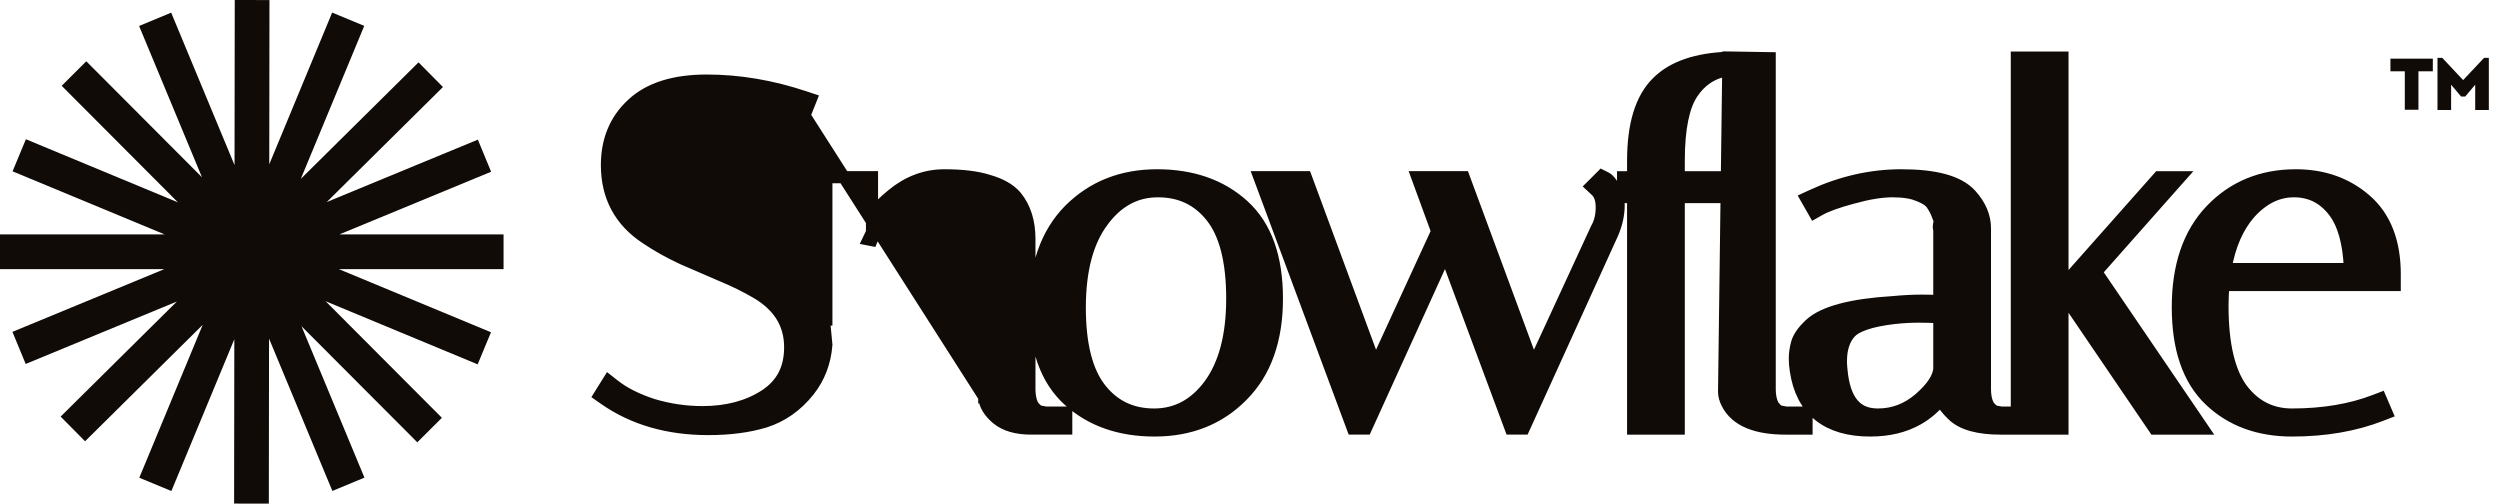 <svg width="139" height="28" viewBox="0 0 139 28" fill="none" xmlns="http://www.w3.org/2000/svg">
<path d="M44.727 6.421L44.416 6.302C42.833 5.693 41.349 5.393 39.962 5.393C38.586 5.393 37.559 5.686 36.84 6.23C36.132 6.764 35.776 7.495 35.776 8.461C35.776 9.605 36.356 10.504 37.615 11.167C38.204 11.462 38.847 11.74 39.543 12.001C40.278 12.252 41.013 12.539 41.746 12.861C42.49 13.188 43.174 13.561 43.795 13.981C44.45 14.424 44.973 15.037 45.368 15.808C45.701 16.442 45.889 17.21 45.946 18.101V10.19V9.853H46.283H48.145H48.483V10.19V11.966C48.788 11.568 49.164 11.191 49.608 10.834C50.479 10.115 51.448 9.747 52.508 9.747C53.499 9.747 54.325 9.845 54.974 10.054C55.628 10.242 56.148 10.525 56.49 10.931L56.495 10.936L56.495 10.936C56.997 11.559 57.235 12.348 57.235 13.276V21.602C57.235 22.073 57.323 22.392 57.461 22.599C57.646 22.826 57.779 22.883 57.856 22.889L57.873 22.89L57.889 22.893L58.151 22.941H58.946H59.283V23.278V23.491V23.828H58.946H57.323C56.552 23.828 55.906 23.66 55.434 23.273L55.428 23.268L55.428 23.268C55.022 22.921 54.751 22.524 54.725 22.074L54.725 22.075L55.062 22.055L54.725 22.073L44.727 6.421ZM44.727 6.421L44.85 6.113L44.956 5.847L45.089 5.515L44.75 5.402C42.91 4.788 41.092 4.48 39.297 4.48C37.513 4.48 36.112 4.898 35.157 5.793C34.212 6.662 33.745 7.801 33.745 9.18C33.745 10.922 34.475 12.288 35.917 13.237C36.536 13.656 37.217 14.037 37.958 14.38L37.958 14.38L37.964 14.383C38.692 14.703 39.412 15.014 40.122 15.316L40.125 15.317C40.839 15.613 41.49 15.934 42.078 16.28C43.336 17.025 43.934 18.029 43.934 19.315C43.934 20.503 43.471 21.378 42.544 21.985C41.597 22.599 40.441 22.915 39.057 22.915C38.116 22.915 37.193 22.778 36.285 22.505C35.392 22.212 34.677 21.847 34.132 21.417L33.836 21.185L33.637 21.504L33.504 21.716L33.335 21.988L33.596 22.171C35.205 23.299 37.137 23.855 39.376 23.855C40.571 23.855 41.626 23.719 42.534 23.441L42.534 23.441L42.538 23.44C43.493 23.134 44.301 22.561 44.961 21.733C45.542 21.002 45.868 20.145 45.946 19.173L44.727 6.421ZM57.782 23.559L57.768 23.557L57.78 23.491H57.517C57.601 23.526 57.69 23.55 57.782 23.559ZM57.782 23.559C57.788 23.56 57.794 23.561 57.8 23.561L57.806 23.491H58.082H58.121H58.609H58.946V23.616H58.121H58.091L58.061 23.61L57.782 23.559ZM57.828 23.225L58.121 23.278M57.828 23.225L58.121 23.154V23.278M57.828 23.225C57.749 23.219 57.67 23.195 57.591 23.154L57.828 23.225ZM58.121 23.278H58.609H58.946V23.154H58.144L58.121 23.278ZM49.821 11.095C50.637 10.421 51.533 10.084 52.508 10.084C52.526 10.084 52.544 10.084 52.561 10.084C53.037 10.086 53.467 10.111 53.853 10.16C53.475 10.023 53.042 9.96 52.561 9.96C52.544 9.96 52.526 9.96 52.508 9.96C51.491 9.972 50.566 10.321 49.736 10.989L49.821 11.095ZM49.821 11.095L49.735 10.99C49.575 11.12 49.418 11.261 49.265 11.414M49.821 11.095C49.655 11.229 49.499 11.365 49.355 11.503L49.266 11.413C49.266 11.413 49.265 11.414 49.265 11.414M49.265 11.414C49.265 11.414 49.264 11.415 49.264 11.415L49.353 11.504L48.483 12.303C48.697 12.009 48.96 11.713 49.265 11.414ZM53.792 10.864C53.795 10.865 53.797 10.866 53.8 10.867L53.945 10.563L53.785 10.86C53.788 10.861 53.79 10.862 53.792 10.864ZM48.294 13.315L48.459 13.347C48.678 12.792 49.051 12.257 49.591 11.744C49.591 11.743 49.591 11.743 49.592 11.743C49.728 11.613 49.875 11.485 50.033 11.358L50.033 11.358L50.036 11.355C50.797 10.726 51.618 10.421 52.508 10.421C52.526 10.421 52.544 10.421 52.561 10.421C53.011 10.423 53.414 10.446 53.773 10.49C53.433 10.361 53.029 10.297 52.561 10.297C52.544 10.297 52.526 10.297 52.508 10.297C51.577 10.309 50.725 10.627 49.95 11.25C49.949 11.251 49.949 11.251 49.948 11.252C49.796 11.374 49.648 11.508 49.502 11.653C49.049 12.098 48.709 12.521 48.483 12.921L48.294 13.315ZM59.461 11.681L59.459 11.683C58.175 12.986 57.553 14.802 57.553 17.08C57.553 19.353 58.154 21.101 59.419 22.251C60.663 23.381 62.265 23.935 64.195 23.935C66.155 23.935 67.788 23.293 69.063 21.999C70.366 20.696 70.996 18.881 70.996 16.601C70.996 14.329 70.396 12.581 69.13 11.431C67.886 10.3 66.275 9.747 64.328 9.747C62.384 9.747 60.753 10.389 59.461 11.681ZM61.3 12.307L61.301 12.305C62.132 11.175 63.154 10.634 64.381 10.634C65.629 10.634 66.613 11.104 67.362 12.049C68.109 12.991 68.513 14.487 68.513 16.601C68.513 18.686 68.078 20.274 67.249 21.402C66.419 22.514 65.398 23.048 64.168 23.048C62.92 23.048 61.937 22.578 61.187 21.632C60.44 20.69 60.036 19.203 60.036 17.107C60.036 15.002 60.472 13.416 61.3 12.307ZM88.731 10.112L88.484 10.358L88.738 10.596C88.934 10.78 89.057 11.068 89.057 11.521C89.057 11.988 88.961 12.371 88.783 12.683L88.775 12.696L88.769 12.709L85.253 20.324L81.464 10.073L81.383 9.853H81.148H79.286H78.803L78.969 10.306L79.906 12.863L76.474 20.323L72.686 10.073L72.604 9.853H72.37H70.507H70.022L70.192 10.308L75.139 23.609L75.221 23.828H75.455H75.721H75.938L76.028 23.631L80.372 14.079L83.918 23.609L84 23.828H84.234H84.5H84.717L84.807 23.631L89.648 12.99L89.648 12.99L89.651 12.983C89.88 12.45 89.998 11.918 89.998 11.387C89.998 11.237 89.977 11.083 89.939 10.925C89.908 10.719 89.81 10.518 89.678 10.326C89.621 10.233 89.565 10.15 89.507 10.081C89.452 10.015 89.376 9.937 89.279 9.889L89.062 9.78L88.89 9.952L88.731 10.112Z" fill="#110B08" stroke="#110B08" stroke-width="0.674"/>
<path d="M94.081 5.188C94.509 4.531 95.176 4.017 96.091 3.902L95.859 21.785H95.859V21.789C95.859 22 95.924 22.212 96.028 22.419C96.525 23.414 97.689 23.829 99.282 23.829H100.107H100.444V23.492V23.279V22.942H100.107H99.312L99.05 22.894L99.034 22.891L99.017 22.89C98.94 22.883 98.806 22.826 98.622 22.599C98.484 22.393 98.395 22.073 98.395 21.603V3.567V3.235L98.064 3.23L96.438 3.203L96.1 3.198L96.1 3.211C94.36 3.274 93.022 3.709 92.152 4.578C91.223 5.488 90.802 6.974 90.802 8.941V9.854H90.58H90.243V10.191V10.621V10.958H90.58H90.802V23.492V23.829H91.139H93.001H93.338V23.492V10.958H95.102H95.439V10.621V10.191V9.854H95.102H93.338V8.941C93.338 7.13 93.605 5.902 94.079 5.191L94.079 5.191L94.081 5.188ZM107.826 12.781V16.744C107.525 16.726 107.203 16.717 106.86 16.717C106.37 16.717 105.838 16.744 105.264 16.798C104.11 16.869 103.146 17.004 102.378 17.207C101.614 17.408 101.013 17.684 100.616 18.059C100.261 18.395 100.005 18.741 99.91 19.095C99.833 19.384 99.793 19.662 99.793 19.927C99.793 20.158 99.812 20.388 99.85 20.618C100.01 21.689 100.434 22.532 101.15 23.104C101.863 23.672 102.822 23.935 103.987 23.935C104.991 23.935 105.878 23.728 106.634 23.299C107.123 23.022 107.549 22.657 107.914 22.207C108.032 22.492 108.258 22.771 108.537 23.039C109.082 23.601 110.028 23.829 111.249 23.829H112.074H112.136H112.411H112.473H114.335H114.673V23.492V17.207L115.021 16.807L119.696 23.681L119.797 23.829H119.975H121.837H122.474L122.116 23.302L116.544 15.113L120.706 10.414L121.203 9.854H120.454H120.188H120.036L119.936 9.967L114.673 15.9V3.54V3.203H114.335H112.473H112.136V3.54V22.942H112.074H111.279L111.017 22.894L111.001 22.891L110.984 22.89C110.907 22.883 110.774 22.826 110.589 22.599C110.451 22.393 110.363 22.073 110.363 21.603V12.691C110.363 12.024 110.089 11.406 109.585 10.844C109.234 10.451 108.719 10.179 108.079 10.005C107.437 9.831 106.647 9.747 105.716 9.747C104.033 9.747 102.38 10.123 100.76 10.869L100.426 11.023L100.608 11.342L100.715 11.528L100.881 11.82L101.173 11.655C101.543 11.446 102.148 11.224 103.009 10.995L103.009 10.995L103.014 10.994C103.882 10.751 104.621 10.634 105.237 10.634C105.867 10.634 106.348 10.72 106.699 10.872L106.699 10.873L106.71 10.877C107.088 11.025 107.302 11.188 107.407 11.34C107.551 11.548 107.661 11.761 107.739 11.98L107.744 11.994L107.751 12.008C107.841 12.203 107.847 12.317 107.835 12.376C107.816 12.454 107.8 12.539 107.8 12.618C107.8 12.658 107.803 12.718 107.826 12.781ZM107.826 20.523C107.779 20.993 107.45 21.543 106.72 22.172C106.034 22.76 105.268 23.048 104.412 23.048C103.785 23.048 103.335 22.845 103.015 22.463C102.683 22.068 102.458 21.442 102.381 20.537L102.381 20.537L102.38 20.532C102.364 20.363 102.355 20.215 102.355 20.087C102.355 19.365 102.543 18.844 102.878 18.479C103.029 18.315 103.292 18.153 103.704 18.011C104.112 17.871 104.643 17.76 105.302 17.682C105.768 17.63 106.234 17.604 106.7 17.604C107.081 17.604 107.456 17.615 107.826 17.636V20.523ZM123.619 15.848H132.81H133.147V15.511V15.511V15.51V15.509V15.509V15.508V15.508V15.508V15.507V15.506V15.506V15.505V15.505V15.504V15.504V15.503V15.503V15.502V15.502V15.501V15.501V15.5V15.5V15.499V15.499V15.498V15.498V15.497V15.497V15.496V15.495V15.495V15.495V15.494V15.493V15.493V15.492V15.492V15.491V15.491V15.49V15.49V15.489V15.489V15.488V15.488V15.487V15.487V15.486V15.486V15.485V15.485V15.484V15.484V15.483V15.482V15.482V15.482V15.481V15.48V15.48V15.479V15.479V15.478V15.478V15.477V15.477V15.476V15.476V15.475V15.475V15.474V15.474V15.473V15.473V15.472V15.472V15.471V15.471V15.47V15.47V15.469V15.469V15.468V15.467V15.467V15.466V15.466V15.465V15.465V15.464V15.464V15.463V15.463V15.462V15.462V15.461V15.461V15.46V15.46V15.459V15.459V15.458V15.458V15.457V15.457V15.456V15.456V15.455V15.454V15.454V15.453V15.453V15.452V15.452V15.451V15.451V15.45V15.45V15.449V15.449V15.448V15.448V15.447V15.447V15.446V15.446V15.445V15.445V15.444V15.444V15.443V15.443V15.442V15.441V15.441V15.44V15.44V15.439V15.439V15.438V15.438V15.437V15.437V15.436V15.436V15.435V15.435V15.434V15.434V15.433V15.433V15.432V15.432V15.431V15.431V15.43V15.43V15.429V15.428V15.428V15.428V15.427V15.426V15.426V15.425V15.425V15.424V15.424V15.423V15.423V15.422V15.422V15.421V15.421V15.42V15.42V15.419V15.419V15.418V15.418V15.417V15.416V15.416V15.415V15.415V15.415V15.414V15.413V15.413V15.412V15.412V15.411V15.411V15.41V15.41V15.409V15.409V15.408V15.408V15.407V15.407V15.406V15.406V15.405V15.405V15.404V15.404V15.403V15.402V15.402V15.402V15.401V15.4V15.4V15.399V15.399V15.398V15.398V15.397V15.397V15.396V15.396V15.395V15.395V15.394V15.394V15.393V15.393V15.392V15.392V15.391V15.391V15.39V15.389V15.389V15.389V15.388V15.387V15.387V15.386V15.386V15.385V15.385V15.384V15.384V15.383V15.383V15.382V15.382V15.381V15.381V15.38V15.38V15.379V15.379V15.378V15.378V15.377V15.377V15.376V15.376V15.375V15.374V15.374V15.373V15.373V15.372V15.372V15.371V15.371V15.37V15.37V15.369V15.369V15.368V15.368V15.367V15.367V15.366V15.366V15.365V15.365V15.364V15.364V15.363V15.363V15.362V15.361V15.361V15.36V15.36V15.359V15.359V15.358V15.358V15.357V15.357V15.356V15.356V15.355V15.355V15.354V15.354V15.353V15.353V15.352V15.352V15.351V15.351V15.35V15.35V15.349V15.348V15.348V15.347V15.347V15.346V15.346V15.345V15.345V15.344V15.344V15.343V15.343V15.342V15.342V15.341V15.341V15.34V15.34V15.339V15.339V15.338V15.338V15.337V15.336V15.336V15.335V15.335V15.334V15.334V15.333V15.333V15.332V15.332V15.331V15.331V15.33V15.33V15.329V15.329V15.328V15.328V15.327V15.327V15.326V15.326V15.325V15.325V15.324V15.323V15.323V15.322V15.322V15.322V15.321V15.32V15.32V15.319V15.319V15.318V15.318V15.317V15.317V15.316V15.316V15.315V15.315V15.314V15.314V15.313V15.313V15.312V15.312V15.311V15.311V15.31V15.309V15.309V15.309V15.308V15.307V15.307V15.306V15.306V15.305V15.305V15.304V15.304V15.303V15.303V15.302V15.302V15.301V15.301V15.3V15.3V15.299V15.299V15.298V15.298V15.297V15.296V15.296V15.296V15.295V15.294V15.294V15.293V15.293V15.292V15.292V15.291V15.291V15.29V15.29V15.289V15.289V15.288V15.288V15.287V15.287V15.286V15.286V15.285V15.285V15.284V15.284V15.283V15.283V15.282V15.281V15.281V15.28V15.28V15.279V15.279V15.278V15.278V15.277V15.277V15.276V15.276V15.275V15.275V15.274V15.274V15.273V15.273V15.272V15.272V15.271V15.271V15.27V15.27V15.269V15.268V15.268V15.267V15.267V15.266V15.266V15.265V15.265V15.264V15.264V15.263V15.263V15.262V15.262V15.261V15.261V15.26V15.26V15.259V15.259V15.258V15.258V15.257V15.257V15.256V15.255V15.255V15.254V15.254V15.253V15.253V15.252V15.252V15.251V15.251V15.25V15.25V15.249V15.249V15.248V15.248V15.247V15.247V15.246V15.246V15.245C133.147 13.476 132.628 12.085 131.542 11.134C130.481 10.206 129.176 9.747 127.649 9.747C125.755 9.747 124.175 10.392 122.936 11.687C121.689 12.991 121.087 14.805 121.087 17.081C121.087 19.349 121.659 21.095 122.868 22.246C124.057 23.379 125.59 23.935 127.436 23.935C129.262 23.935 130.909 23.655 132.373 23.088L132.699 22.962L132.561 22.64L132.481 22.454L132.353 22.156L132.05 22.272C130.712 22.787 129.176 23.048 127.436 23.048C126.286 23.048 125.365 22.586 124.647 21.64C123.949 20.698 123.57 19.173 123.57 17.001C123.57 16.605 123.587 16.221 123.619 15.848ZM129.751 11.729C130.283 12.408 130.6 13.469 130.656 14.961H123.733C123.964 13.633 124.42 12.604 125.081 11.852C125.827 11.023 126.645 10.634 127.543 10.634C128.447 10.634 129.175 10.992 129.751 11.729Z" fill="#110B08" stroke="#110B08" stroke-width="0.674"/>
<path d="M135.265 3.261V3.964H134.466V6.102H133.707V3.964H132.908V3.261H135.265Z" fill="#110B08"/>
<path d="M138.379 3.218V6.115H137.621V4.709L137.065 5.369H136.838L136.282 4.709V6.115H135.524V3.218H135.791L136.951 4.453L138.111 3.218H138.379Z" fill="#110B08"/>
<path fill-rule="evenodd" clip-rule="evenodd" d="M13.028 18.863L13.016 27.998L14.947 28L14.959 18.825L18.48 27.297L20.263 26.556L16.765 18.14L23.202 24.593L24.569 23.23L18.105 16.749L26.558 20.258L27.299 18.474L18.843 14.965H27.998V13.034H18.866L27.306 9.549L26.569 7.764L18.168 11.233L24.628 4.839L23.27 3.467L16.725 9.945L20.252 1.439L18.468 0.699L14.971 9.135L14.982 0.003L13.052 0L13.04 9.179L9.517 0.703L7.734 1.444L11.231 9.858L4.797 3.407L3.43 4.771L9.893 11.251L1.44 7.742L0.699 9.526L9.154 13.034H0L0 14.965H9.132L0.691 18.451L1.428 20.236L9.835 16.764L3.371 23.162L4.729 24.535L11.27 18.061L7.745 26.562L9.529 27.301L13.028 18.863Z" fill="#110B08"/>
</svg>
